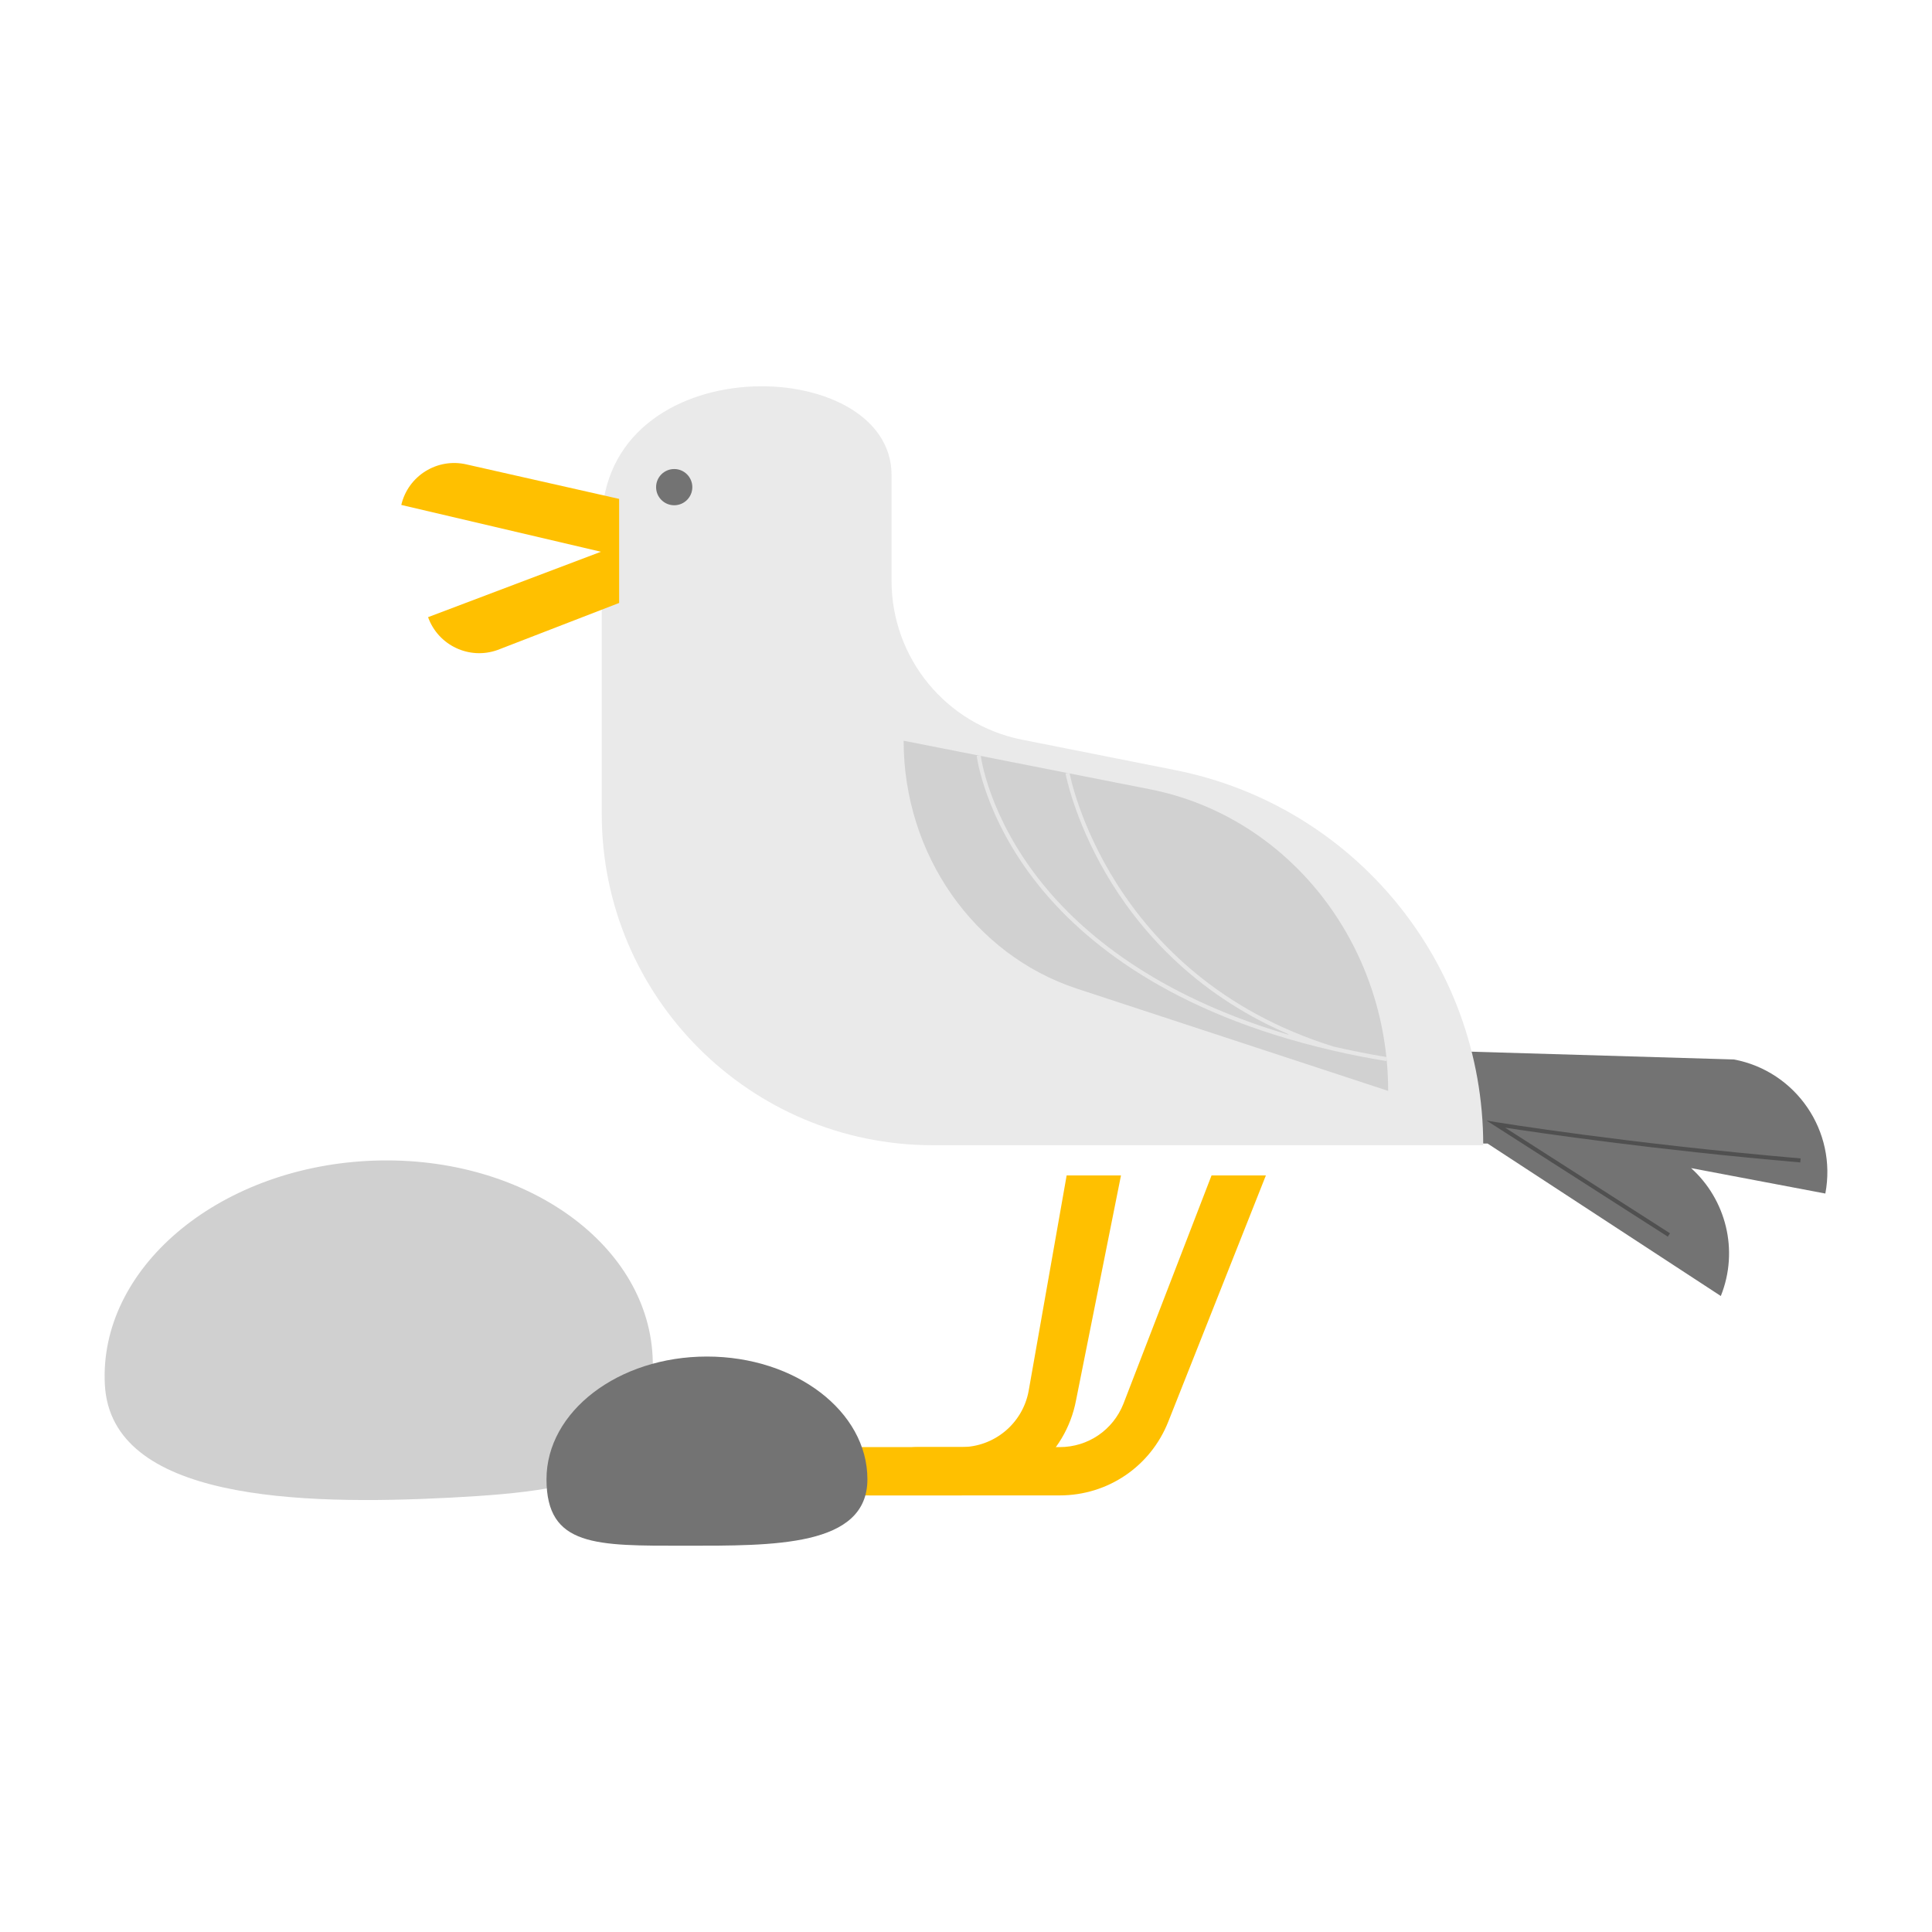 <svg overflow="hidden" viewBox="0, 0, 480, 480" id="c16ca201-21ff-4316-84ea-b05fcb8a4ccb" xmlns="http://www.w3.org/2000/svg" xmlns:xlink="http://www.w3.org/1999/xlink" xmlns:xml="http://www.w3.org/XML/1998/namespace" version="1.1"><style>
.MsftOfcThm_Accent4_Fill_v2 {
 fill:#FFC000; 
}
</style><g><path d="M430.805 263.223 L340.005 260.53 L340.02 275.032 L368.545 284.107 L369.582 284.107 L427.533 321.99 C432.098 310.586 428.773 297.978 420.147 290.211 L453.502 296.53 C456.432 281.065 446.27 266.153 430.805 263.223 z" class="st0" style="fill:#737373;" /><path d="M414.361 307.244 L369.346 278.408 L371.737 278.801 C372.056 278.853 404.137 284.078 447.358 287.804 L447.272 288.8 C410.775 285.653 382.211 281.439 373.978 280.166 C373.952 280.162 373.952 280.171 373.974 280.185 L414.9 306.403 L414.361 307.244 z" class="st1" style="fill:#505050;" /><path d="M291.999 191.334 L253.897 183.766 C235.068 180.026 221.505 163.504 221.505 144.307 L221.505 118.03 C221.505 87.72 149.505 85.794 149.505 130.245 L149.505 202.03 L149.505 202.235 C149.505 247.685 186.35 284.53 231.8 284.53 L368.495 284.53 C368.501 284.53 368.505 284.525 368.505 284.52 C368.5 239.184 336.467 200.166 291.999 191.334 z" class="st2" style="fill:#EAEAEA;" /><path d="M267.592 245.639 C241.962 237.219 224.51 212.269 224.505 184.042 C224.505 184.036 224.511 184.031 224.517 184.032 L285.725 196.096 C320.022 202.856 344.877 234.334 344.883 271.015 C344.883 271.022 344.876 271.027 344.87 271.025 L267.592 245.639 z" class="st3" style="fill:#D1D1D1;" /><path d="M344.574 262.637 C339.946 261.868 335.536 260.991 331.329 260.022 C275.212 242.537 265.797 192.472 265.708 191.968 L264.724 192.141 C264.807 192.614 273.005 236.315 319.572 256.709 C320.415 257.078 320.384 257.16 319.502 256.896 C286.968 247.175 268.72 231.695 258.765 219.264 C245.482 202.674 243.672 187.8 243.656 187.652 L242.662 187.763 C242.679 187.914 244.505 203.026 257.941 219.835 C269.138 233.841 290.713 251.681 331.057 260.985 C331.142 261.006 331.415 261.071 331.415 261.071 C335.634 262.042 339.771 262.853 344.41 263.624 L344.574 262.637 z" class="st4" style="fill:#E6E6E6;" /><path d="M238.814 371.53 L202.427 371.53 L202.427 371.53 C202.427 364.903 207.8 359.53 214.427 359.53 L238.814 359.53 C247.002 359.53 254.043 353.687 255.553 345.638 L265.006 292.03 L278.506 292.03 L267.348 347.85 C264.774 361.571 252.774 371.53 238.814 371.53 z" class="MsftOfcThm_Accent4_Fill_v2" style="fill:#FFC000;" /><path d="M263.275 371.53 L215.927 371.53 L215.927 371.53 C215.927 364.903 221.3 359.53 227.927 359.53 L263.275 359.53 C270.306 359.53 276.522 355.305 279.11 348.768 L301.005 292.03 L314.505 292.03 L290.266 353.184 C285.854 364.329 275.261 371.53 263.275 371.53 z" class="MsftOfcThm_Accent4_Fill_v2" style="fill:#FFC000;" /><path d="M153.826 123.951 L115.925 115.39 C108.666 113.688 101.402 118.192 99.699 125.451 L149.269 137.075 C149.287 137.079 149.287 137.088 149.27 137.094 L106.352 153.333 L106.352 153.333 C108.868 160.352 116.597 164.002 123.615 161.486 L153.824 149.803 L153.824 123.951 z" class="MsftOfcThm_Accent4_Fill_v2" style="fill:#FFC000;" /><circle cx="167.505" cy="121.03" r="4.5" class="st0" style="fill:#737373;" /></g><path d="M26.049 343.973 C27.535 372.71 74.284 374.032 111.863 372.089 C149.442 370.146 163.621 365.673 162.134 336.936 C160.648 308.199 128.979 286.478 91.4 288.421 C53.821 290.365 24.563 315.236 26.049 343.973 z" class="st6" style="fill:#D0D0D0;" /><path d="M215.505 367.515 C215.505 384.352 192.183 384.03 170.166 384.03 C148.149 384.03 135.775 384.351 135.775 367.515 C135.775 350.678 153.623 337.03 175.64 337.03 C197.657 337.03 215.505 350.679 215.505 367.515 z" class="st0" style="fill:#737373;" /></svg>